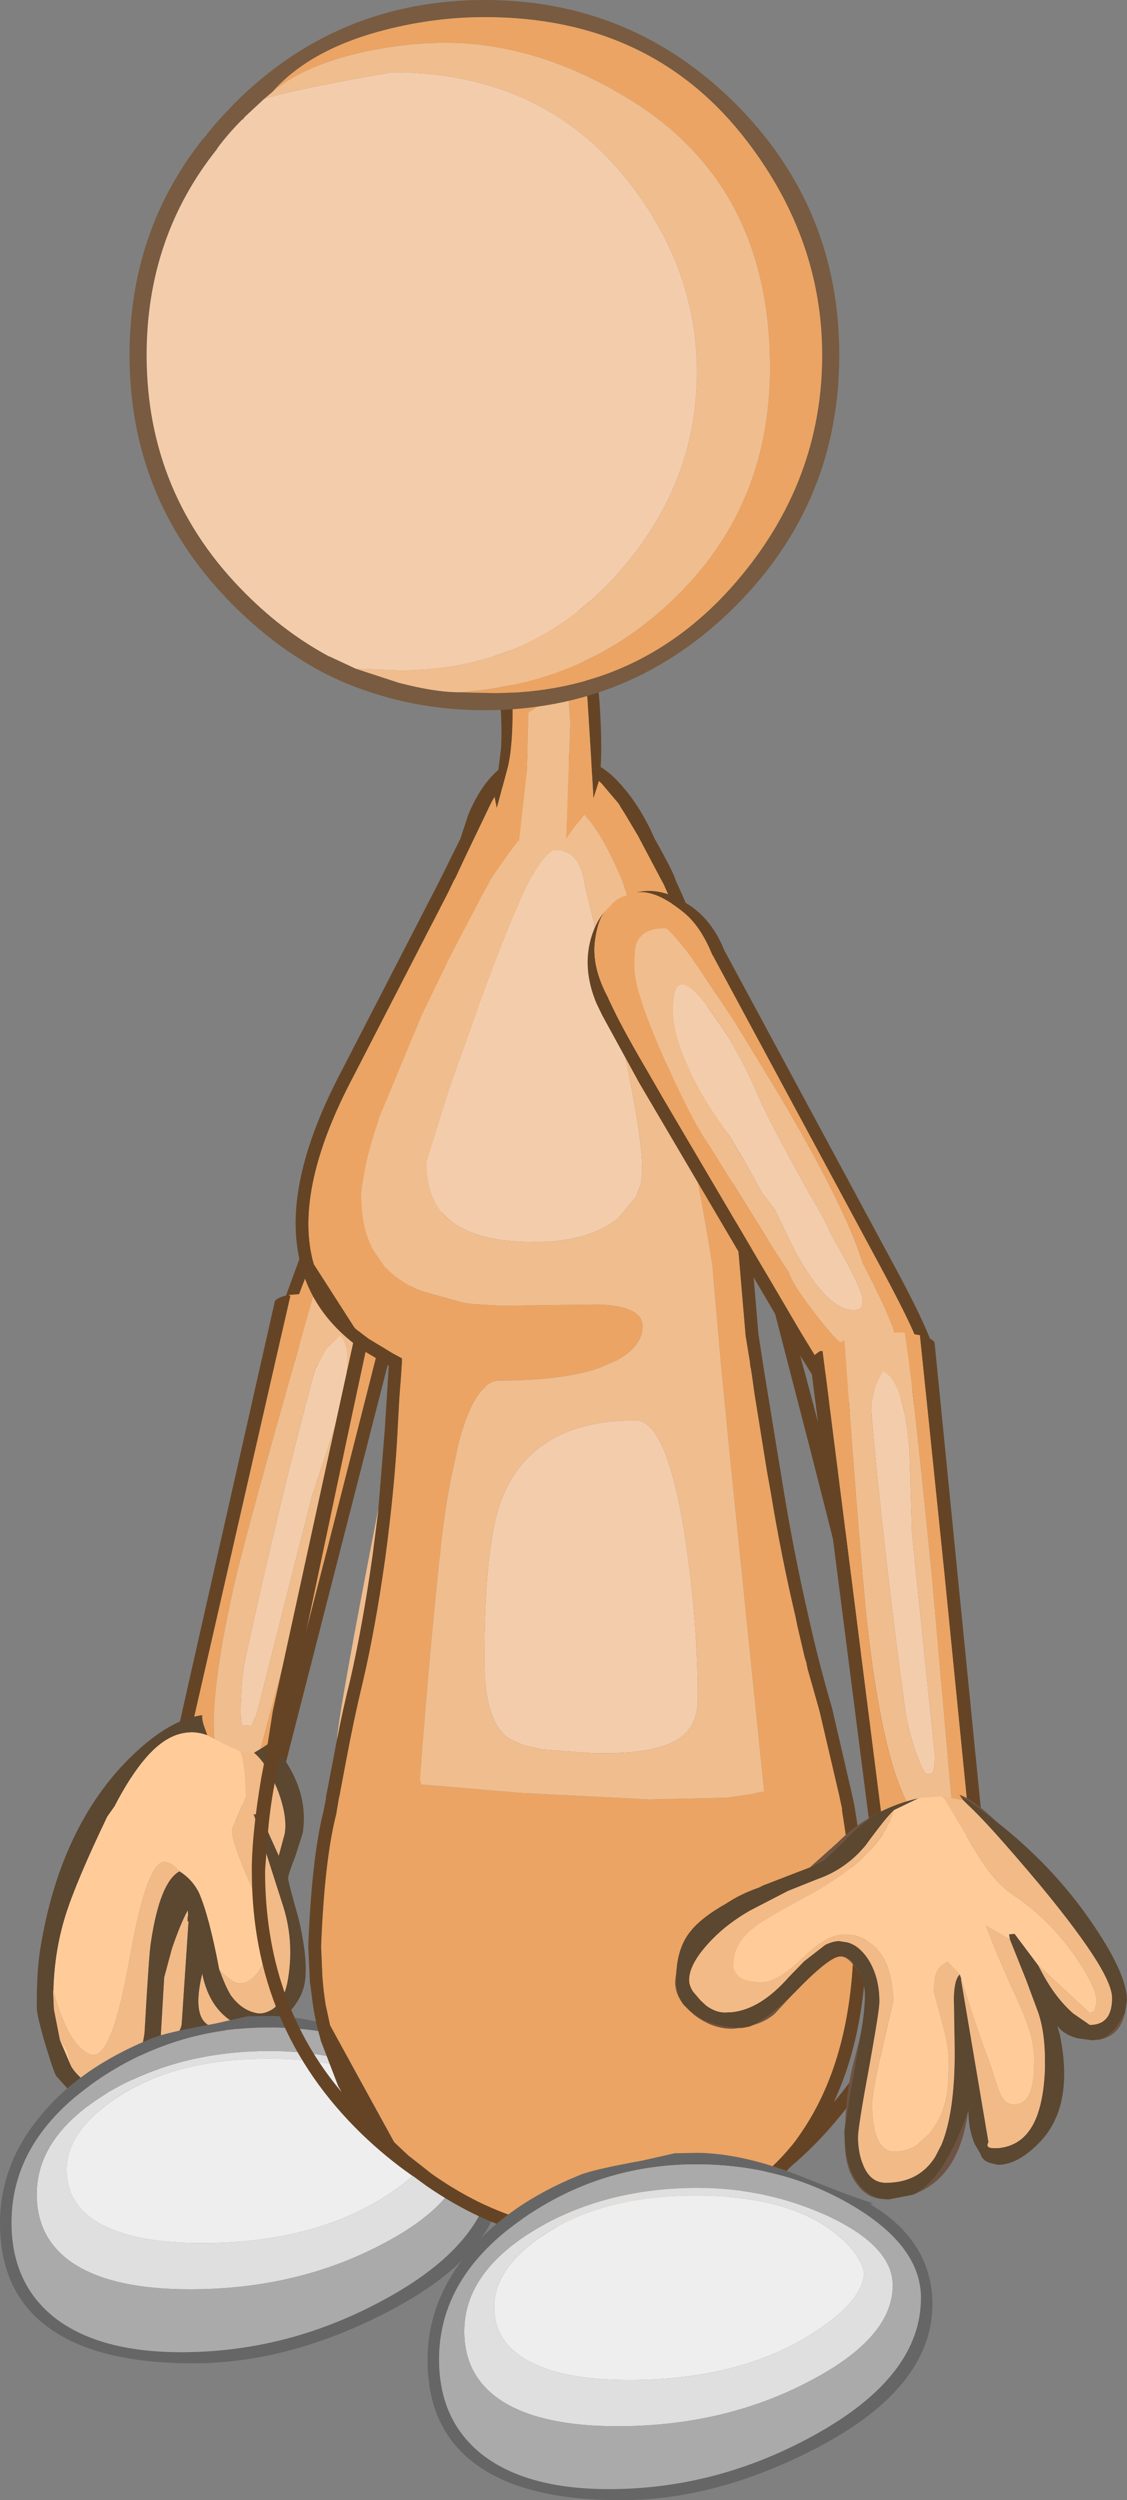 <?xml version="1.0" encoding="UTF-8" standalone="no"?>
<svg xmlns:ffdec="https://www.free-decompiler.com/flash" xmlns:xlink="http://www.w3.org/1999/xlink" ffdec:objectType="shape" height="292.2px" width="131.8px" xmlns="http://www.w3.org/2000/svg">
  <rect width="100%" height="100%" fill="#808080" stroke="none"/>
  <g transform="matrix(1.0, 0.0, 0.0, 1.0, -17.75, -21.7)">
    <path d="M72.5 116.95 Q75.5 109.65 81.6 109.65 86.9 109.65 90.0 113.0 93.1 116.3 95.05 121.5 97.0 126.65 99.9 137.65 102.75 148.6 104.1 155.15 113.3 185.25 119.55 213.15 L122.25 225.85 Q123.9 234.25 124.6 239.6 L125.05 245.5 Q125.05 258.45 115.25 269.9 104.2 282.8 88.15 282.8 72.15 282.8 60.05 271.1 47.2 258.65 47.2 240.4 L47.2 239.6 Q47.3 235.45 48.3 229.5 L49.0 225.85 49.65 221.7 61.1 169.35 Q67.5 139.9 68.9 132.2 71.0 120.65 72.5 116.95" fill="#ff0000" fill-opacity="0.0" fill-rule="evenodd" stroke="none"/>
    <path d="M115.9 63.2 Q115.9 80.35 103.8 92.5 91.6 104.7 74.45 104.7 67.7 104.7 61.7 102.8 58.4 101.8 55.35 100.2 49.85 97.25 45.1 92.5 32.9 80.35 32.9 63.2 32.9 48.7 41.55 37.85 L41.6 37.85 Q42.95 36.05 44.6 34.4 L45.15 33.8 Q57.25 21.7 74.45 21.7 91.6 21.7 103.8 33.85 115.9 46.0 115.9 63.2" fill="#ff0000" fill-opacity="0.0" fill-rule="evenodd" stroke="none"/>
    <path d="M79.3 119.3 L80.4 119.4 Q81.55 119.45 82.4 120.15 82.85 120.35 83.2 120.7 85.0 122.2 84.95 126.45 84.95 129.05 83.1 132.25 L83.1 132.35 66.55 170.2 Q62.55 179.45 61.2 180.5 59.3 182.0 57.0 181.7 54.65 181.4 53.2 179.55 51.7 177.6 51.95 175.3 52.0 174.6 54.75 167.8 L66.45 138.05 67.5 135.3 Q69.75 129.7 70.95 127.2 L71.65 125.9 71.65 125.85 Q73.3 122.0 76.05 120.4 78.0 119.3 79.3 119.3 M76.4 125.95 Q75.4 126.75 74.05 128.65 72.35 131.15 70.0 135.6 L69.75 136.1 Q66.35 142.55 65.4 145.7 L60.45 159.35 59.5 162.1 Q58.55 163.3 57.4 168.3 55.8 174.5 57.35 176.5 58.2 177.6 59.5 177.35 L61.1 176.6 Q62.15 175.8 65.2 169.25 L65.65 168.3 Q69.6 162.5 75.05 148.6 L78.55 139.3 81.0 131.8 82.25 126.15 Q80.6 123.9 78.75 124.45 L76.4 125.95" fill="#eba463" fill-rule="evenodd" stroke="none"/>
    <path d="M79.3 119.3 Q78.0 119.3 76.05 120.4 73.3 122.0 71.65 125.85 L71.65 125.9 70.95 127.2 Q69.75 129.7 67.5 135.3 L66.45 138.05 54.75 167.8 Q52.0 174.6 51.95 175.3 51.7 177.6 53.2 179.55 54.65 181.4 57.0 181.7 59.3 182.0 61.2 180.5 62.55 179.45 66.55 170.2 L83.1 132.35 83.1 132.25 Q84.95 129.05 84.95 126.45 85.0 122.2 83.2 120.7 85.45 122.35 85.95 125.7 L85.9 125.65 Q86.55 129.3 84.4 133.0 L67.9 170.75 Q63.7 180.55 62.15 181.65 59.8 183.5 56.75 183.2 53.85 182.85 52.0 180.5 50.1 178.1 50.45 175.15 L53.35 167.25 65.05 137.5 66.1 134.75 69.6 126.55 70.35 125.15 Q72.4 121.4 75.85 119.95 77.7 119.2 79.3 119.3" fill="#654425" fill-rule="evenodd" stroke="none"/>
    <path d="M76.4 125.95 L78.75 124.45 Q80.6 123.9 82.25 126.15 L81.0 131.8 78.55 139.3 75.05 148.6 Q69.6 162.5 65.65 168.3 L65.2 169.25 Q62.15 175.8 61.1 176.6 L59.5 177.35 Q58.2 177.6 57.35 176.5 55.8 174.5 57.4 168.3 58.55 163.3 59.5 162.1 L60.45 159.35 65.4 145.7 Q66.35 142.55 69.75 136.1 L70.0 135.6 Q72.35 131.15 74.05 128.65 75.4 126.75 76.4 125.95 M77.95 135.7 Q79.8 129.0 75.2 132.6 73.45 134.0 71.8 136.85 L70.65 138.95 Q68.95 142.4 67.9 146.5 L66.35 150.35 64.85 154.05 64.2 156.45 64.15 156.5 61.8 161.3 Q58.85 168.4 60.65 170.75 61.2 171.45 61.7 171.2 L62.45 170.65 Q63.0 170.2 64.6 166.7 L66.15 163.0 68.15 158.3 68.25 158.15 68.7 157.1 Q72.0 149.35 73.3 146.95 75.6 142.8 77.0 138.75 L77.95 135.7" fill="#f0bd8e" fill-rule="evenodd" stroke="none"/>
    <path d="M77.95 135.7 L77.0 138.75 Q75.6 142.8 73.3 146.95 72.0 149.35 68.7 157.1 L68.25 158.15 68.15 158.3 66.15 163.0 64.6 166.7 Q63.0 170.2 62.45 170.65 L61.7 171.2 Q61.2 171.45 60.65 170.75 58.85 168.4 61.8 161.3 L64.15 156.5 64.2 156.45 64.85 154.05 66.35 150.35 67.9 146.5 Q68.95 142.4 70.65 138.95 L71.8 136.85 Q73.45 134.0 75.2 132.6 79.8 129.0 77.95 135.7" fill="#f3cdab" fill-rule="evenodd" stroke="none"/>
    <path d="M51.45 173.05 L54.5 172.8 Q46.5 200.8 45.1 207.1 40.45 227.75 45.0 229.4 46.85 230.05 48.0 226.9 L54.65 202.2 Q60.7 178.75 61.4 174.4 L63.0 175.25 63.0 175.35 56.15 202.25 49.25 229.05 49.15 229.65 Q49.0 231.6 46.8 232.65 L42.6 232.9 Q40.5 232.1 39.6 230.15 38.75 228.25 39.45 226.75 L51.7 173.15 51.45 173.05" fill="#eba463" fill-rule="evenodd" stroke="none"/>
    <path d="M51.45 173.05 L51.7 173.15 39.45 226.75 Q38.75 228.25 39.6 230.15 40.5 232.1 42.6 232.9 L46.8 232.65 Q49.0 231.6 49.15 229.65 L49.25 229.05 56.15 202.25 63.0 175.35 63.0 175.25 Q64.3 176.15 64.25 176.7 L50.5 230.35 Q49.55 232.9 47.1 234.0 44.65 235.2 42.1 234.3 39.45 233.3 38.2 230.6 37.15 228.1 38.0 226.4 L49.9 173.75 Q50.25 173.3 51.45 173.05" fill="#654425" fill-rule="evenodd" stroke="none"/>
    <path d="M55.9 179.35 L57.55 177.75 Q59.35 179.7 57.25 187.4 L54.2 196.65 47.75 222.05 47.15 223.35 46.1 223.4 Q45.8 222.75 45.95 220.05 46.05 217.35 46.45 215.55 50.35 197.5 54.6 181.75 L55.9 179.35" fill="#f3cdab" fill-rule="evenodd" stroke="none"/>
    <path d="M61.4 174.4 Q60.7 178.75 54.65 202.2 L48.0 226.9 Q46.85 230.05 45.0 229.4 40.45 227.75 45.1 207.1 46.5 200.8 54.5 172.8 59.25 173.45 61.4 174.4 M55.9 179.35 L54.6 181.75 Q50.35 197.5 46.45 215.55 46.05 217.35 45.95 220.05 45.8 222.75 46.1 223.4 L47.15 223.35 47.75 222.05 54.2 196.65 57.25 187.4 Q59.35 179.7 57.55 177.75 L55.9 179.35" fill="#f0bd8e" fill-rule="evenodd" stroke="none"/>
    <path d="M47.45 226.55 Q48.85 227.65 50.15 230.7 51.4 233.9 51.05 236.0 L50.35 238.6 48.35 234.15 48.0 233.75 47.35 233.75 47.45 233.8 50.7 243.95 Q52.2 248.3 51.45 252.9 51.05 255.5 49.65 256.5 48.7 257.1 47.9 257.0 46.05 256.7 44.75 254.9 44.15 253.95 43.4 251.9 44.85 253.35 45.5 253.45 46.9 253.65 48.0 252.05 48.8 250.9 48.95 249.95 49.4 247.2 47.05 241.95 44.7 236.7 44.9 235.45 L45.7 233.55 46.5 231.65 Q46.4 227.8 45.85 226.4 L47.45 226.55 M38.75 240.4 Q36.45 241.65 35.4 248.7 35.2 249.65 34.65 259.35 33.9 264.05 32.7 265.55 31.8 266.65 30.0 266.35 29.05 266.2 27.65 264.95 26.55 264.0 26.1 263.25 L25.6 261.3 24.75 260.1 24.05 256.55 23.95 254.35 24.0 254.4 Q25.15 258.55 26.65 260.5 27.7 261.7 28.55 261.85 30.85 262.2 32.9 250.6 34.95 238.95 37.1 239.3 37.85 239.4 38.75 240.4 M39.7 244.95 L39.75 245.45 Q39.6 246.4 39.8 246.25 L39.0 258.25 Q38.9 259.15 37.95 259.8 L36.5 260.5 36.95 252.8 37.85 249.45 Q38.8 246.65 39.7 244.95 M45.3 259.15 Q42.9 259.0 42.0 258.3 40.25 257.1 41.4 252.35 42.3 256.85 45.8 258.45 L45.3 259.15" fill="#f1ba87" fill-rule="evenodd" stroke="none"/>
    <path d="M47.45 226.55 L48.45 225.95 49.35 225.35 Q50.65 226.55 51.7 228.45 53.75 232.1 53.15 235.95 L52.3 238.6 Q51.5 240.65 51.45 241.15 51.4 241.5 52.65 245.85 53.8 250.7 53.4 253.35 52.9 256.55 48.6 259.25 46.45 260.55 44.25 261.25 42.35 260.95 40.65 259.65 40.2 261.05 38.45 261.85 36.55 262.65 35.4 264.75 L33.65 267.4 Q32.15 268.9 29.7 268.5 28.2 268.3 26.15 266.35 L24.4 264.4 Q24.2 264.4 23.1 260.8 22.05 257.25 22.05 256.3 22.05 252.2 22.4 249.85 24.45 236.65 31.55 228.6 36.85 222.75 41.4 222.15 41.35 222.65 41.6 223.4 L42.0 224.5 Q38.25 223.15 34.8 227.15 32.95 229.3 31.15 232.8 L30.3 234.0 Q26.65 241.6 25.4 245.6 24.1 249.8 24.0 254.4 L23.95 254.35 24.05 256.55 24.75 260.1 26.1 263.25 Q26.55 264.0 27.65 264.95 29.05 266.2 30.0 266.35 31.8 266.65 32.7 265.55 33.9 264.05 34.65 259.35 35.2 249.65 35.4 248.7 36.45 241.65 38.75 240.4 40.2 241.3 41.0 242.85 42.2 245.55 43.4 251.9 44.15 253.95 44.75 254.9 46.05 256.7 47.9 257.0 48.7 257.1 49.65 256.5 51.05 255.5 51.45 252.9 52.2 248.3 50.7 243.95 L47.45 233.8 47.35 233.75 48.0 233.75 48.35 234.15 50.35 238.6 51.05 236.0 Q51.4 233.9 50.15 230.7 48.85 227.65 47.45 226.55 M39.7 244.95 Q38.8 246.65 37.85 249.45 L36.95 252.8 36.5 260.5 37.95 259.8 Q38.9 259.15 39.0 258.25 L39.8 246.25 Q39.6 246.4 39.75 245.45 L39.7 244.95 M45.3 259.15 L45.8 258.45 Q42.3 256.85 41.4 252.35 40.25 257.1 42.0 258.3 42.9 259.0 45.3 259.15" fill="#5c4730" fill-rule="evenodd" stroke="none"/>
    <path d="M43.4 251.9 Q42.2 245.55 41.0 242.85 40.2 241.3 38.75 240.4 37.85 239.4 37.1 239.3 34.95 238.95 32.9 250.6 30.85 262.2 28.55 261.85 27.7 261.7 26.65 260.5 25.15 258.55 24.0 254.4 24.1 249.8 25.4 245.6 26.65 241.6 30.3 234.0 L31.15 232.8 Q32.95 229.3 34.8 227.15 38.25 223.15 42.0 224.5 L44.0 225.55 45.85 226.4 Q46.4 227.8 46.5 231.65 L45.7 233.55 44.9 235.45 Q44.7 236.7 47.05 241.95 49.4 247.2 48.95 249.95 48.8 250.9 48.0 252.05 46.9 253.65 45.5 253.45 44.85 253.35 43.4 251.9 M26.1 263.25 L24.75 260.1 25.6 261.3 26.1 263.25" fill="#ffcc99" fill-rule="evenodd" stroke="none"/>
    <path d="M35.55 259.9 Q37.1 259.25 42.9 258.2 L46.65 257.35 49.45 257.3 Q54.85 257.4 61.7 260.15 67.4 262.45 69.85 263.2 L69.5 263.3 Q73.6 265.7 75.45 269.25 76.8 271.95 76.8 274.95 76.8 284.75 63.25 291.8 51.55 297.9 40.35 297.9 29.1 297.9 23.4 293.7 17.75 289.6 17.75 281.5 17.75 274.8 22.3 269.2 27.0 263.35 35.55 259.9 M38.95 296.6 Q51.6 296.6 63.05 290.25 75.45 283.4 75.45 274.25 75.45 268.1 67.15 263.3 59.1 258.65 49.15 258.65 38.05 258.65 28.95 264.95 19.1 271.75 19.1 281.45 19.1 288.65 24.25 292.65 29.45 296.6 38.95 296.6" fill="#666666" fill-rule="evenodd" stroke="none"/>
    <path d="M30.65 282.15 Q34.55 283.85 41.35 283.85 53.65 283.85 62.05 278.85 68.8 274.75 68.8 271.2 68.15 268.8 65.35 266.65 59.85 262.3 49.15 262.3 38.4 262.3 31.55 266.75 25.55 270.7 25.55 275.3 25.55 280.0 30.65 282.15 M39.95 289.25 Q31.2 289.25 26.6 286.4 22.05 283.55 22.05 278.15 22.05 271.2 30.55 266.15 38.75 261.4 49.35 261.4 57.35 261.4 64.5 264.65 72.15 268.2 72.15 272.8 72.15 278.95 62.3 284.05 52.35 289.25 39.95 289.25" fill="#dfdfdf" fill-rule="evenodd" stroke="none"/>
    <path d="M39.95 289.25 Q52.35 289.25 62.3 284.05 72.15 278.95 72.15 272.8 72.15 268.2 64.5 264.65 57.35 261.4 49.35 261.4 38.75 261.4 30.55 266.15 22.05 271.2 22.05 278.15 22.05 283.55 26.6 286.4 31.2 289.25 39.95 289.25 M38.95 296.6 Q29.45 296.6 24.25 292.65 19.1 288.65 19.1 281.45 19.1 271.75 28.95 264.95 38.05 258.65 49.15 258.65 59.1 258.65 67.15 263.3 75.45 268.1 75.45 274.25 75.45 283.4 63.05 290.25 51.6 296.6 38.95 296.6" fill="#aaaaaa" fill-rule="evenodd" stroke="none"/>
    <path d="M30.65 282.15 Q25.55 280.0 25.55 275.3 25.55 270.7 31.55 266.75 38.4 262.3 49.15 262.3 59.85 262.3 65.35 266.65 68.15 268.8 68.8 271.2 68.8 274.75 62.05 278.85 53.65 283.85 41.35 283.85 34.55 283.85 30.65 282.15" fill="#eeeeee" fill-rule="evenodd" stroke="none"/>
    <path d="M104.7 157.1 L104.75 157.85 104.7 156.85 104.7 157.1 M62.0 198.05 L62.05 197.45 61.95 198.55 62.0 198.05" fill="#6f5342" fill-rule="evenodd" stroke="none"/>
    <path d="M95.0 281.5 L86.9 282.25 Q77.55 282.25 68.45 275.9 L68.3 275.8 65.5 273.6 63.85 272.05 56.35 258.4 55.9 256.3 55.85 256.1 55.75 255.45 55.6 254.35 55.45 252.7 55.3 249.2 Q55.7 238.95 57.1 233.6 L57.1 233.5 57.35 232.05 57.35 232.0 57.5 231.35 57.5 231.3 58.2 227.6 Q59.1 222.75 60.15 218.4 61.65 212.0 62.8 203.8 63.9 195.6 64.25 188.85 L64.25 188.7 64.45 185.1 64.6 183.15 64.7 181.75 64.7 181.55 64.75 181.05 64.75 180.95 64.75 180.85 64.75 180.45 63.55 179.8 60.85 178.15 59.4 177.05 59.2 176.85 54.45 169.45 54.4 169.25 54.25 168.75 54.05 167.75 Q52.7 159.55 59.05 147.55 L70.1 126.1 70.85 124.55 71.0 124.3 72.2 121.75 72.75 120.6 75.05 115.8 Q76.75 112.2 81.05 111.2 L81.85 111.0 82.2 110.95 82.35 110.95 82.45 110.95 Q84.15 110.75 85.7 111.55 86.9 112.1 88.1 113.25 L89.75 115.2 90.05 115.55 90.1 115.65 90.2 115.75 90.35 116.05 90.8 116.75 92.35 119.35 95.1 124.55 95.35 125.0 Q97.55 129.85 99.2 135.0 100.5 139.1 101.4 143.4 102.5 148.8 103.0 154.6 L103.0 154.9 104.95 177.8 105.45 180.85 105.5 181.4 105.55 181.55 105.7 182.5 106.0 184.65 107.45 193.65 107.9 196.15 Q109.1 203.5 110.8 210.7 L111.0 211.7 111.85 215.35 112.05 216.0 112.2 216.75 113.45 221.15 113.6 221.7 115.95 231.75 115.95 231.8 116.25 233.15 116.2 233.15 116.4 234.4 117.4 241.1 117.6 247.5 Q117.6 262.0 111.45 270.95 L111.35 271.1 110.75 271.95 Q108.0 275.45 104.4 277.8 L95.0 281.5 M74.9 124.95 L74.4 125.85 74.0 126.6 71.25 131.85 70.3 133.7 70.15 133.95 69.9 134.5 67.05 140.4 62.1 152.3 62.05 152.5 62.0 152.7 Q60.55 156.9 60.2 159.8 L60.15 159.9 60.15 160.0 60.1 160.15 60.1 160.25 60.1 160.35 60.05 160.55 60.05 160.7 60.05 160.9 60.0 161.2 60.0 161.45 60.0 161.55 60.0 161.65 60.05 162.55 Q60.2 165.6 61.45 167.85 L62.6 169.5 62.65 169.6 Q64.2 171.35 66.75 172.5 L71.95 173.95 73.05 174.1 76.45 174.3 87.75 174.15 Q92.9 174.35 92.9 176.7 92.9 179.0 89.95 180.65 L87.9 181.55 Q83.6 183.05 76.15 183.05 75.3 183.05 74.55 183.7 L74.45 183.85 Q72.7 185.4 71.4 190.3 L70.45 194.7 Q69.8 198.05 69.3 202.4 L69.25 203.15 69.2 203.35 69.2 203.6 69.15 203.8 Q68.0 214.6 66.85 229.65 L67.0 230.25 78.85 231.25 93.7 232.0 102.75 231.8 105.8 231.35 106.75 231.1 107.1 231.15 107.1 230.95 103.25 193.25 102.1 181.55 101.05 169.5 Q99.65 160.6 97.5 150.85 L94.7 139.0 94.65 138.7 94.55 138.4 92.45 130.6 92.15 129.6 90.5 124.55 Q86.65 115.5 83.5 115.5 81.1 115.5 75.1 124.55 L75.0 124.8 74.9 124.95" fill="#eba463" fill-rule="evenodd" stroke="none"/>
    <path d="M104.4 277.8 Q108.0 275.45 110.75 271.95 L111.35 271.1 111.45 270.95 Q117.6 262.0 117.6 247.5 L117.4 241.1 116.4 234.4 116.2 233.15 116.25 233.15 115.95 231.8 115.95 231.75 113.6 221.7 113.45 221.15 112.2 216.75 112.05 216.0 111.85 215.35 111.0 211.7 110.8 210.7 Q109.1 203.5 107.9 196.15 L107.45 193.65 106.0 184.65 105.7 182.5 105.55 181.55 105.5 181.4 105.45 180.85 104.95 177.8 103.0 154.9 103.0 154.6 Q102.5 148.8 101.4 143.4 100.5 139.1 99.2 135.0 97.55 129.85 95.35 125.0 L95.1 124.55 92.35 119.35 90.8 116.75 90.35 116.05 90.2 115.75 90.1 115.65 90.05 115.55 89.75 115.2 88.1 113.25 Q86.9 112.1 85.7 111.55 84.15 110.75 82.45 110.95 L82.35 110.95 82.2 110.95 81.85 111.0 81.05 111.2 Q76.75 112.2 75.05 115.8 L72.75 120.6 72.2 121.75 71.0 124.3 70.85 124.55 70.1 126.1 59.05 147.55 Q52.7 159.55 54.05 167.75 L54.25 168.75 54.4 169.25 54.45 169.45 59.2 176.85 59.4 177.05 60.85 178.15 63.55 179.8 64.75 180.45 64.75 180.85 64.75 180.95 64.75 181.05 64.7 181.55 64.7 181.75 64.6 183.15 64.45 185.1 64.25 188.7 64.25 188.85 Q63.9 195.6 62.8 203.8 61.65 212.0 60.15 218.4 59.1 222.75 58.2 227.6 L57.5 231.3 57.5 231.35 57.35 232.0 57.35 232.05 57.1 233.5 57.1 233.6 Q55.7 238.95 55.3 249.2 L55.45 252.7 55.6 254.35 55.75 255.45 55.85 256.1 55.9 256.3 56.35 258.4 63.85 272.05 65.5 273.6 68.3 275.8 68.45 275.9 Q77.55 282.25 86.9 282.25 L95.0 281.5 89.45 283.7 88.55 283.75 86.9 283.75 Q77.15 283.75 67.6 277.15 L66.1 276.05 66.0 276.0 Q62.9 273.85 60.05 271.1 47.2 258.65 47.2 240.4 L47.2 239.6 Q47.3 235.45 48.3 229.5 L49.0 225.85 49.65 221.7 59.05 178.65 Q53.65 174.4 52.6 168.0 51.1 159.35 57.7 146.85 L69.2 124.55 71.6 119.7 72.5 116.95 Q75.5 109.65 81.6 109.65 L83.1 109.75 Q86.9 110.1 89.45 112.45 L90.0 113.0 Q92.55 115.7 94.3 119.7 96.6 123.8 96.75 124.55 103.2 138.35 104.5 154.8 L104.7 156.85 104.75 157.85 104.7 157.1 Q113.5 186.15 119.55 213.15 L122.25 225.85 Q123.9 234.25 124.6 239.6 L125.05 245.5 Q125.05 258.45 115.25 269.9 112.9 272.65 110.35 274.8 L109.3 275.85 104.4 277.8 M62.05 197.45 L62.75 188.75 63.2 181.55 63.2 181.3 60.5 179.7 58.4 189.5 50.7 225.85 50.35 227.6 50.35 227.75 Q49.4 232.05 49.1 235.7 L48.8 239.6 48.75 240.35 Q48.75 255.6 57.7 266.2 L57.3 265.5 55.25 260.15 55.2 259.9 Q54.55 257.7 54.25 255.3 L54.05 253.7 54.0 253.5 53.8 249.15 Q54.2 238.8 55.6 233.3 L55.9 231.75 55.85 231.8 56.0 231.05 57.15 225.05 Q57.85 221.4 58.7 218.05 60.15 211.7 61.3 203.6 L61.95 198.55 62.05 197.45 M107.0 181.2 L107.05 181.55 109.4 195.9 Q110.6 203.2 112.25 210.4 113.45 215.85 115.05 221.3 L117.4 231.45 117.7 232.85 117.7 232.9 117.9 234.15 118.9 241.0 119.1 247.5 Q119.1 259.2 115.25 267.4 123.6 257.65 123.6 245.4 L123.25 239.6 123.2 239.4 122.6 234.25 Q122.2 231.05 121.1 226.65 L121.1 226.6 120.95 225.85 Q119.7 219.2 112.5 191.1 L105.2 162.9 106.45 177.65 106.9 180.55 107.0 181.2" fill="#654425" fill-rule="evenodd" stroke="none"/>
    <path d="M78.8 126.45 L79.7 124.55 Q81.7 121.05 82.7 121.05 85.35 120.95 86.05 124.55 L86.1 124.95 90.2 142.1 Q92.85 154.15 92.85 158.3 L92.85 158.7 92.7 160.0 92.1 161.6 90.0 164.1 89.8 164.25 89.75 164.3 89.7 164.35 89.6 164.4 Q86.2 166.85 80.25 166.85 76.2 166.85 73.5 165.95 71.1 165.15 69.7 163.7 L69.6 163.6 Q68.9 162.85 68.5 161.9 67.65 160.15 67.65 157.7 L67.7 157.3 70.35 148.85 70.7 147.85 73.8 139.15 73.85 138.95 73.95 138.7 Q76.8 130.9 78.8 126.45 M92.05 187.7 Q94.3 187.7 95.95 192.7 97.05 196.0 97.9 201.6 99.35 211.45 99.35 220.15 99.35 223.4 97.2 224.85 94.65 226.6 88.35 226.6 L87.95 226.6 87.55 226.6 87.2 226.6 81.15 226.15 79.0 225.65 77.5 225.0 77.4 224.95 77.35 224.9 77.25 224.85 Q74.4 222.85 74.4 215.8 74.4 201.9 76.5 196.7 80.2 187.7 92.05 187.7" fill="#f3cdab" fill-rule="evenodd" stroke="none"/>
    <path d="M74.9 124.95 L75.0 124.8 75.1 124.55 Q81.1 115.5 83.5 115.5 86.65 115.5 90.5 124.55 L92.15 129.6 92.45 130.6 94.55 138.4 94.65 138.7 94.7 139.0 97.5 150.85 Q99.65 160.6 101.05 169.5 L102.1 181.55 103.25 193.25 107.1 230.95 107.1 231.15 106.75 231.1 105.8 231.35 102.75 231.8 93.7 232.0 78.85 231.25 67.0 230.25 66.85 229.65 Q68.0 214.6 69.15 203.8 L69.2 203.6 69.2 203.35 69.25 203.15 69.3 202.4 Q69.8 198.05 70.45 194.7 L71.4 190.3 Q72.7 185.4 74.45 183.85 L74.55 183.7 Q75.3 183.05 76.15 183.05 83.6 183.05 87.9 181.55 L89.95 180.65 Q92.9 179.0 92.9 176.7 92.9 174.35 87.75 174.15 L76.45 174.3 73.05 174.1 71.95 173.95 66.75 172.5 Q64.2 171.35 62.65 169.6 L62.6 169.5 61.45 167.85 Q60.2 165.6 60.05 162.55 L60.0 161.65 60.0 161.55 60.0 161.45 60.0 161.2 60.05 160.9 60.05 160.7 60.05 160.55 60.1 160.35 60.1 160.25 60.1 160.15 60.15 160.0 60.15 159.9 60.2 159.8 Q60.55 156.9 62.0 152.7 L62.05 152.5 62.1 152.3 67.05 140.4 69.9 134.5 70.15 133.95 70.3 133.7 71.25 131.85 74.0 126.6 74.4 125.85 74.9 124.95 M78.8 126.45 Q76.8 130.9 73.95 138.7 L73.85 138.95 73.8 139.15 70.7 147.85 70.35 148.85 67.7 157.3 67.65 157.7 Q67.65 160.15 68.5 161.9 68.9 162.85 69.6 163.6 L69.7 163.7 Q71.1 165.15 73.5 165.95 76.2 166.85 80.25 166.85 86.2 166.85 89.6 164.4 L89.7 164.35 89.75 164.3 89.8 164.25 90.0 164.1 92.1 161.6 92.7 160.0 92.85 158.7 92.85 158.3 Q92.85 154.15 90.2 142.1 L86.1 124.95 86.05 124.55 Q85.35 120.95 82.7 121.05 81.7 121.05 79.7 124.55 L78.8 126.45 M57.15 225.05 Q57.45 221.25 62.0 198.05 L61.95 198.55 61.3 203.6 Q60.15 211.7 58.7 218.05 57.85 221.4 57.15 225.05 M92.05 187.7 Q80.2 187.7 76.5 196.7 74.4 201.9 74.4 215.8 74.4 222.85 77.25 224.85 L77.35 224.9 77.4 224.95 77.5 225.0 79.0 225.65 81.15 226.15 87.2 226.6 87.55 226.6 87.95 226.6 88.35 226.6 Q94.65 226.6 97.2 224.85 99.35 223.4 99.35 220.15 99.35 211.45 97.9 201.6 97.05 196.0 95.95 192.7 94.3 187.7 92.05 187.7" fill="#f0bd8e" fill-rule="evenodd" stroke="none"/>
    <path d="M81.55 282.75 Q88.4 278.3 99.15 278.3 109.85 278.3 115.35 282.65 118.15 284.8 118.8 287.2 118.8 290.75 112.05 294.85 103.65 299.85 91.35 299.85 84.55 299.85 80.65 298.15 75.55 296.0 75.55 291.3 75.55 286.7 81.55 282.75" fill="#eeeeee" fill-rule="evenodd" stroke="none"/>
    <path d="M81.55 282.75 Q75.55 286.7 75.55 291.3 75.55 296.0 80.65 298.15 84.55 299.85 91.35 299.85 103.65 299.85 112.05 294.85 118.8 290.75 118.8 287.2 118.15 284.8 115.35 282.65 109.85 278.3 99.15 278.3 88.4 278.3 81.55 282.75 M99.35 277.4 Q107.35 277.4 114.5 280.65 122.15 284.2 122.15 288.8 122.15 294.95 112.3 300.05 102.35 305.25 89.95 305.25 81.2 305.25 76.6 302.4 72.05 299.55 72.05 294.15 72.05 287.2 80.55 282.15 88.75 277.4 99.35 277.4" fill="#dfdfdf" fill-rule="evenodd" stroke="none"/>
    <path d="M96.65 273.35 L99.45 273.3 Q104.85 273.4 111.7 276.15 117.4 278.45 119.85 279.2 L119.5 279.3 Q123.6 281.7 125.45 285.25 126.8 287.95 126.8 290.95 126.8 300.75 113.25 307.8 101.55 313.9 90.35 313.9 79.1 313.9 73.4 309.7 67.75 305.6 67.75 297.5 67.75 290.8 72.3 285.2 77.0 279.35 85.55 275.9 87.1 275.25 92.9 274.2 L96.65 273.35 M99.15 274.65 Q88.05 274.65 78.95 280.95 69.1 287.75 69.1 297.45 69.1 304.65 74.25 308.65 79.45 312.6 88.95 312.6 101.6 312.6 113.05 306.25 125.45 299.4 125.45 290.25 125.45 284.1 117.15 279.3 109.1 274.65 99.15 274.65" fill="#666666" fill-rule="evenodd" stroke="none"/>
    <path d="M99.15 274.65 Q109.1 274.65 117.15 279.3 125.45 284.1 125.45 290.25 125.45 299.4 113.05 306.25 101.6 312.6 88.95 312.6 79.45 312.6 74.25 308.65 69.1 304.65 69.1 297.45 69.1 287.75 78.95 280.95 88.05 274.65 99.15 274.65 M99.35 277.4 Q88.75 277.4 80.55 282.15 72.05 287.2 72.05 294.15 72.05 299.55 76.6 302.4 81.2 305.25 89.95 305.25 102.35 305.25 112.3 300.05 122.15 294.95 122.15 288.8 122.15 284.2 114.5 280.65 107.35 277.4 99.35 277.4" fill="#aaaaaa" fill-rule="evenodd" stroke="none"/>
    <path d="M87.15 115.0 L86.85 109.85 86.45 103.4 86.0 98.75 85.45 94.05 85.15 90.85 85.0 90.05 83.0 80.6 Q82.15 77.35 80.5 74.55 78.95 71.9 76.2 71.9 73.4 71.9 71.6 74.15 69.75 76.4 70.45 79.3 71.2 82.45 74.4 89.05 L75.45 91.05 Q76.0 91.95 76.55 94.05 77.6 98.0 77.7 104.0 77.75 109.05 77.1 111.5 L75.85 116.15 75.5 114.35 76.0 111.95 76.35 109.1 Q76.55 105.75 75.9 99.7 L74.85 93.7 Q74.15 91.15 73.65 90.35 L71.6 86.2 Q70.0 82.85 69.25 79.6 68.35 76.1 70.65 73.35 L70.6 73.35 Q72.8 70.6 76.2 70.65 79.65 70.6 81.6 73.9 83.35 76.85 84.2 80.3 L86.25 89.8 86.4 90.85 87.0 94.65 87.85 103.55 Q88.3 110.2 87.8 112.95 L87.15 115.0" fill="#654425" fill-rule="evenodd" stroke="none"/>
    <path d="M75.85 116.15 L77.1 111.5 Q77.75 109.05 77.7 104.0 77.6 98.0 76.55 94.05 76.0 91.95 75.45 91.05 L74.4 89.05 Q71.2 82.45 70.45 79.3 69.75 76.4 71.6 74.15 73.4 71.9 76.2 71.9 78.95 71.9 80.5 74.55 82.15 77.35 83.0 80.6 L85.0 90.05 85.15 90.85 85.45 94.05 86.0 98.75 86.45 103.4 86.85 109.85 87.15 115.0 Q86.5 116.6 85.05 118.2 L83.95 119.7 84.45 106.3 84.05 100.65 Q82.5 103.15 79.55 104.95 L79.35 111.95 78.45 120.05 Q76.1 117.7 75.85 116.15" fill="#eba463" fill-rule="evenodd" stroke="none"/>
    <path d="M78.45 120.05 L79.35 111.95 79.55 104.95 Q82.5 103.15 84.05 100.65 L84.45 106.3 83.95 119.7 Q81.2 121.1 78.45 120.05" fill="#f0bd8e" fill-rule="evenodd" stroke="none"/>
    <path d="M88.45 128.25 Q87.65 129.35 87.35 131.55 86.9 134.65 88.9 138.35 L88.9 138.4 89.55 139.75 Q90.75 142.25 93.8 147.45 L95.3 150.05 111.55 177.65 115.75 184.5 Q117.4 186.15 119.85 186.15 122.25 186.15 123.9 184.5 125.6 182.8 125.6 180.4 125.55 178.7 120.75 169.8 L101.1 133.35 101.05 133.3 Q99.65 129.85 97.6 128.25 94.25 125.55 92.0 126.05 94.65 125.3 97.6 127.0 L97.55 127.0 Q100.85 128.75 102.45 132.75 L122.05 169.1 Q127.15 178.5 127.1 180.4 127.1 183.4 124.95 185.55 122.85 187.65 119.85 187.65 116.8 187.65 114.7 185.55 L110.25 178.4 94.0 150.8 92.5 148.25 88.2 140.4 87.5 138.95 Q85.85 135.0 86.85 131.4 87.4 129.5 88.45 128.25" fill="#654425" fill-rule="evenodd" stroke="none"/>
    <path d="M92.0 126.05 Q94.25 125.55 97.6 128.25 99.65 129.85 101.05 133.3 L101.1 133.35 120.75 169.8 Q125.55 178.7 125.6 180.4 125.6 182.8 123.9 184.5 122.25 186.15 119.85 186.15 117.4 186.15 115.75 184.5 L111.55 177.65 95.3 150.05 93.8 147.45 Q90.75 142.25 89.55 139.75 L88.9 138.4 88.9 138.35 Q86.9 134.65 87.35 131.55 87.65 129.35 88.45 128.25 L89.25 127.45 Q89.95 126.6 91.05 126.35 L92.0 126.05 M99.4 134.7 Q97.15 131.55 95.7 130.2 92.9 130.1 92.2 131.95 91.95 132.5 91.95 134.7 91.95 135.95 92.6 138.15 93.5 141.1 95.55 145.7 L95.8 146.2 Q98.8 152.9 100.7 155.55 L108.4 167.95 110.0 170.4 Q110.4 171.85 113.6 175.9 117.55 180.95 120.05 180.95 121.45 180.95 122.05 179.8 122.45 179.05 122.45 178.1 122.45 176.8 119.15 170.3 L118.65 169.35 Q116.55 162.65 108.95 149.8 L103.75 141.25 99.4 134.7" fill="#eba463" fill-rule="evenodd" stroke="none"/>
    <path d="M99.4 134.7 L103.75 141.25 108.95 149.8 Q116.55 162.65 118.65 169.35 L119.15 170.3 Q122.45 176.8 122.45 178.1 122.45 179.05 122.05 179.8 121.45 180.95 120.05 180.95 117.55 180.95 113.6 175.9 110.4 171.85 110.0 170.4 L108.4 167.95 100.7 155.55 Q98.8 152.9 95.8 146.2 L95.55 145.7 Q93.5 141.1 92.6 138.15 91.95 135.95 91.95 134.7 91.95 132.5 92.2 131.95 92.9 130.1 95.7 130.2 97.15 131.55 99.4 134.7 M97.65 145.05 L98.6 147.25 Q100.3 150.7 102.85 154.1 L105.0 157.7 106.95 161.2 108.45 163.15 108.45 163.2 110.8 168.05 Q114.55 174.8 117.55 174.8 118.4 174.8 118.55 174.3 L118.55 173.35 Q118.55 172.6 116.75 169.2 L114.8 165.7 Q114.15 164.1 112.35 161.15 L112.3 161.05 111.75 160.05 Q107.65 152.65 106.55 150.1 104.7 145.7 102.4 142.1 L100.6 139.5 Q96.45 133.9 96.45 139.75 96.45 142.0 97.65 145.05" fill="#f0bd8e" fill-rule="evenodd" stroke="none"/>
    <path d="M97.65 145.05 Q96.45 142.0 96.45 139.75 96.45 133.9 100.6 139.5 L102.4 142.1 Q104.7 145.7 106.55 150.1 107.65 152.65 111.75 160.05 L112.3 161.05 112.35 161.15 Q114.15 164.1 114.8 165.7 L116.75 169.2 Q118.55 172.6 118.55 173.35 L118.55 174.3 Q118.4 174.8 117.55 174.8 114.55 174.8 110.8 168.05 L108.45 163.2 108.45 163.15 106.95 161.2 105.0 157.7 102.85 154.1 Q100.3 150.7 98.6 147.25 L97.65 145.05" fill="#f3cdab" fill-rule="evenodd" stroke="none"/>
    <path d="M120.05 184.05 Q120.45 182.75 121.05 181.95 123.45 183.15 124.1 191.15 L124.4 200.95 127.1 227.15 126.95 228.6 Q126.75 229.2 126.0 228.95 125.5 228.4 124.65 225.85 123.85 223.3 123.6 221.4 121.1 203.1 119.65 186.75 119.65 185.45 120.05 184.05" fill="#f3cdab" fill-rule="evenodd" stroke="none"/>
    <path d="M116.5 178.35 Q121.2 177.3 123.55 177.45 124.35 181.8 126.75 206.05 L129.0 231.65 Q129.0 235.0 127.05 235.0 122.15 235.0 119.45 213.95 118.6 207.5 116.5 178.35 M120.05 184.05 Q119.65 185.45 119.65 186.75 121.1 203.1 123.6 221.4 123.85 223.3 124.65 225.85 125.5 228.4 126.0 228.95 126.75 229.2 126.95 228.6 L127.1 227.15 124.4 200.95 124.1 191.15 Q123.45 183.15 121.05 181.95 120.45 182.75 120.05 184.05" fill="#f0bd8e" fill-rule="evenodd" stroke="none"/>
    <path d="M125.35 177.75 L125.35 177.85 128.2 205.55 130.95 233.2 131.05 233.8 Q131.55 235.7 129.85 237.45 128.2 239.1 125.95 239.1 123.7 239.1 122.15 237.55 120.7 236.05 120.9 234.4 L113.95 179.6 113.65 179.6 116.5 178.35 Q118.6 207.5 119.45 213.95 122.15 235.0 127.05 235.0 129.0 235.0 129.0 231.65 L126.75 206.05 Q124.35 181.8 123.55 177.45 L125.35 177.75" fill="#eba463" fill-rule="evenodd" stroke="none"/>
    <path d="M125.35 177.75 Q126.85 178.1 127.05 178.65 L132.55 234.0 Q132.55 236.7 130.6 238.65 128.7 240.6 125.95 240.6 123.1 240.6 121.05 238.45 119.15 236.5 119.4 234.6 L112.5 180.8 Q112.65 180.25 113.65 179.6 L113.95 179.6 120.9 234.4 Q120.7 236.05 122.15 237.55 123.7 239.1 125.95 239.1 128.2 239.1 129.85 237.45 131.55 235.7 131.05 233.8 L130.95 233.2 128.2 205.55 125.35 177.85 125.35 177.75" fill="#654425" fill-rule="evenodd" stroke="none"/>
    <path d="M120.7 233.45 Q119.35 234.2 118.1 235.3 L114.15 239.05 112.45 239.95 115.75 237.0 Q117.95 234.8 120.7 233.45 M96.9 251.55 L96.8 253.25 Q96.8 254.8 97.7 256.0 96.7 254.75 96.7 253.3 L96.9 251.55 M98.45 256.75 L99.4 257.45 Q101.5 258.7 104.3 258.7 L104.6 258.7 103.35 258.8 Q101.05 258.8 98.95 257.2 L98.45 256.75 M105.5 258.5 Q107.45 257.75 110.3 254.95 L108.35 257.05 Q107.35 257.95 105.6 258.45 L105.5 258.5 M116.1 250.35 Q117.45 250.4 118.3 252.5 L117.95 251.9 Q117.0 250.4 116.1 250.35 M118.35 259.7 L117.7 263.4 116.6 269.95 Q116.75 265.55 117.75 262.1 L118.35 259.7 M116.55 272.2 Q116.8 275.4 118.3 277.15 119.4 278.45 120.95 278.7 119.15 278.6 118.0 277.0 116.6 275.25 116.55 272.2 M124.5 278.2 Q125.5 277.75 126.35 276.9 128.8 274.55 130.95 268.55 130.2 274.05 127.25 276.6 126.0 277.65 124.5 278.2 M146.4 260.05 Q147.4 259.7 148.3 258.65 L149.3 257.0 Q148.7 259.6 146.4 260.05 M134.35 234.65 Q132.25 232.95 129.95 231.45 131.6 232.0 134.35 234.65" fill="#6f5342" fill-rule="evenodd" stroke="none"/>
    <path d="M125.2 231.85 L122.3 233.25 Q121.2 234.3 119.0 237.35 116.8 240.0 113.8 241.15 L113.4 241.3 109.9 242.7 105.45 245.0 Q102.85 246.5 101.1 248.3 98.35 251.1 98.35 253.1 98.35 253.75 98.8 254.45 L99.7 255.5 100.35 256.1 Q101.45 256.9 102.55 256.9 L103.45 256.85 Q106.75 256.45 110.0 252.75 L111.8 250.9 114.25 249.0 Q115.15 248.55 115.9 248.55 L116.85 248.7 Q118.15 249.05 119.2 250.55 120.6 252.65 120.6 255.65 120.6 256.65 119.4 263.25 118.1 270.3 118.1 271.45 118.1 272.95 118.5 274.2 L118.75 274.85 Q119.6 276.8 121.35 276.8 123.05 276.8 124.4 276.2 126.05 275.45 127.1 273.8 L127.85 272.35 Q129.4 268.6 129.4 261.55 L129.4 261.4 129.3 255.2 Q129.35 253.0 130.0 252.45 L130.1 252.75 130.15 252.9 130.15 253.1 133.35 272.05 Q132.95 272.75 133.95 272.75 L134.5 272.75 Q136.1 272.6 137.25 271.65 138.6 270.5 139.25 268.3 139.85 266.3 139.95 263.5 L139.95 262.45 Q139.95 259.3 139.2 257.0 L137.75 253.1 135.85 248.35 135.75 247.75 135.95 247.75 136.4 247.7 139.1 251.3 139.25 251.55 139.7 252.4 Q141.25 255.25 143.25 257.0 L145.2 258.35 Q146.85 258.35 147.45 257.1 147.8 256.35 147.8 255.2 147.8 253.8 146.05 250.95 143.95 247.55 139.45 242.1 133.2 234.65 130.8 232.5 L130.5 232.2 130.4 232.1 129.95 231.45 Q132.25 232.95 134.35 234.65 140.7 239.65 145.05 245.85 149.55 252.25 149.55 255.5 L149.3 257.0 148.3 258.65 Q147.4 259.7 146.4 260.05 L145.5 260.15 143.7 259.9 Q142.1 259.45 141.4 258.45 L141.7 259.5 Q143.4 267.85 139.35 272.05 136.8 274.7 134.45 274.7 L133.6 274.5 Q132.65 274.25 132.4 273.4 L131.75 272.3 Q131.0 270.55 131.0 268.35 L130.95 268.55 Q128.8 274.55 126.35 276.9 125.5 277.75 124.5 278.2 L121.65 278.75 120.95 278.7 Q119.4 278.45 118.3 277.15 116.8 275.4 116.55 272.2 L116.5 270.75 116.6 269.95 117.7 263.4 118.35 259.7 Q118.9 256.95 118.9 254.8 118.9 253.7 118.35 252.55 L118.3 252.5 Q117.45 250.4 116.1 250.35 L116.0 250.35 Q114.7 250.4 110.7 254.55 L110.3 254.95 Q107.45 257.75 105.5 258.5 L105.4 258.55 105.35 258.55 104.6 258.7 104.3 258.7 Q101.5 258.7 99.4 257.45 L98.45 256.75 97.7 256.0 Q96.8 254.8 96.8 253.25 L96.9 251.55 Q97.2 248.95 98.55 247.35 99.85 245.75 102.7 244.15 104.35 243.05 106.5 242.3 L107.0 242.05 110.75 240.6 112.45 239.95 114.15 239.05 118.1 235.3 Q119.35 234.2 120.7 233.45 122.8 232.4 125.2 231.85" fill="#5c4730" fill-rule="evenodd" stroke="none"/>
    <path d="M122.3 233.25 Q120.85 238.65 111.9 243.45 107.35 245.9 106.1 246.85 104.15 248.35 103.7 250.0 103.55 250.5 103.55 251.0 103.4 251.65 103.75 252.2 L104.05 252.6 Q104.8 253.3 106.65 253.35 L106.85 253.35 Q108.65 253.35 111.55 250.55 L112.1 250.05 Q114.25 248.05 115.95 247.8 L116.4 247.75 Q117.9 247.7 119.35 248.65 L119.55 248.8 Q121.85 250.5 122.15 254.45 L122.2 254.8 122.2 255.45 122.2 255.6 121.0 260.8 Q120.05 264.95 119.85 266.6 L119.75 267.35 Q119.75 272.9 122.15 273.15 L122.35 273.15 Q123.75 273.15 124.9 272.45 L126.5 271.0 127.2 269.95 Q128.65 267.6 128.65 264.25 L128.7 262.55 Q128.7 260.75 127.85 257.8 L126.95 254.45 Q126.95 252.7 127.4 251.95 127.65 251.55 128.35 251.1 L128.55 250.95 130.0 252.45 Q129.35 253.0 129.3 255.2 L129.4 261.4 129.4 261.55 Q129.4 268.6 127.85 272.35 L127.1 273.8 Q126.05 275.45 124.4 276.2 123.05 276.8 121.35 276.8 119.6 276.8 118.75 274.85 L118.5 274.2 Q118.1 272.95 118.1 271.45 118.1 270.3 119.4 263.25 120.6 256.65 120.6 255.65 120.6 252.65 119.2 250.55 118.15 249.05 116.85 248.7 L115.9 248.55 Q115.15 248.55 114.25 249.0 L111.8 250.9 110.0 252.75 Q106.75 256.45 103.45 256.85 L102.55 256.9 Q101.45 256.9 100.35 256.1 L99.7 255.5 98.8 254.45 Q98.35 253.75 98.35 253.1 98.35 251.1 101.1 248.3 102.85 246.5 105.45 245.0 L109.9 242.7 113.4 241.3 113.8 241.15 Q116.8 240.0 119.0 237.35 121.2 234.3 122.3 233.25 M130.1 252.75 Q132.05 259.05 133.5 262.75 L134.45 265.7 Q135.1 267.65 136.25 267.65 137.45 267.65 138.0 266.65 138.5 265.8 138.65 264.05 L138.7 262.2 138.55 260.7 Q138.2 258.7 137.0 256.05 134.55 250.7 133.35 247.55 L133.05 246.75 135.85 248.35 137.75 253.1 139.2 257.0 Q139.95 259.3 139.95 262.45 L139.95 263.5 Q139.85 266.3 139.25 268.3 138.6 270.5 137.25 271.65 136.1 272.6 134.5 272.75 L133.95 272.75 Q132.95 272.75 133.35 272.05 L130.15 253.1 130.15 252.9 130.1 252.75 M139.1 251.3 L145.2 256.95 145.45 256.85 145.65 256.75 145.75 256.65 146.0 255.7 Q146.0 254.05 143.6 250.5 140.85 246.5 137.0 243.7 L136.2 243.15 Q133.65 241.45 131.25 237.05 L128.3 232.1 127.95 231.7 127.9 231.65 130.4 232.1 130.5 232.2 130.8 232.5 Q133.2 234.65 139.45 242.1 143.95 247.55 146.05 250.95 147.8 253.8 147.8 255.2 147.8 256.35 147.45 257.1 146.85 258.35 145.2 258.35 L143.25 257.0 Q141.25 255.25 139.7 252.4 L139.25 251.55 139.1 251.3" fill="#f1ba87" fill-rule="evenodd" stroke="none"/>
    <path d="M122.3 233.25 L125.2 231.85 127.8 231.65 127.9 231.65 127.95 231.7 128.3 232.1 131.25 237.05 Q133.65 241.45 136.2 243.15 L137.0 243.7 Q140.85 246.5 143.6 250.5 146.0 254.05 146.0 255.7 L145.75 256.65 145.65 256.75 145.45 256.85 145.2 256.95 139.1 251.3 136.4 247.7 135.95 247.75 135.75 247.75 135.85 248.35 133.05 246.75 133.35 247.55 Q134.55 250.7 137.0 256.05 138.2 258.7 138.55 260.7 L138.7 262.2 138.65 264.05 Q138.5 265.8 138.0 266.65 137.45 267.65 136.25 267.65 135.1 267.65 134.45 265.7 L133.5 262.75 Q132.05 259.05 130.1 252.75 L130.0 252.45 128.55 250.95 128.35 251.1 Q127.65 251.55 127.4 251.95 126.95 252.7 126.95 254.45 L127.85 257.8 Q128.7 260.75 128.7 262.55 L128.65 264.25 Q128.65 267.6 127.2 269.95 L126.5 271.0 124.9 272.45 Q123.75 273.15 122.35 273.15 L122.15 273.15 Q119.75 272.9 119.75 267.35 L119.85 266.6 Q120.05 264.95 121.0 260.8 L122.2 255.6 122.2 255.45 122.2 254.8 122.15 254.45 Q121.85 250.5 119.55 248.8 L119.35 248.65 Q117.9 247.7 116.4 247.75 L115.95 247.8 Q114.25 248.05 112.1 250.05 L111.55 250.55 Q108.65 253.35 106.85 253.35 L106.65 253.35 Q104.8 253.3 104.05 252.6 L103.75 252.2 Q103.4 251.65 103.55 251.0 103.55 250.5 103.7 250.0 104.15 248.35 106.1 246.85 107.35 245.9 111.9 243.45 120.85 238.65 122.3 233.25" fill="#ffcc99" fill-rule="evenodd" stroke="none"/>
    <path d="M48.6 33.3 L46.5 35.25 46.45 35.3 46.35 35.4 46.15 35.65 46.05 35.7 Q44.45 37.3 43.15 39.05 L43.15 39.1 Q34.9 49.4 34.9 63.2 34.9 79.55 46.5 91.1 51.05 95.65 56.3 98.45 L56.25 98.4 59.35 99.85 64.4 101.5 Q68.45 102.55 71.15 102.6 L75.45 102.7 Q92.65 102.7 103.85 89.7 113.9 78.0 113.9 63.2 113.9 49.7 105.15 38.25 94.05 23.7 74.45 23.7 68.7 23.7 62.95 25.15 54.05 27.4 49.6 32.45 L48.6 33.3 M115.9 63.2 Q115.9 80.35 103.8 92.5 91.6 104.7 74.45 104.7 67.7 104.7 61.7 102.8 58.4 101.8 55.35 100.2 49.85 97.25 45.1 92.5 32.9 80.35 32.9 63.2 32.9 48.7 41.55 37.85 L41.6 37.85 Q42.95 36.05 44.6 34.4 L45.15 33.8 Q57.25 21.7 74.45 21.7 91.6 21.7 103.8 33.85 115.9 46.0 115.9 63.2" fill="#785b40" fill-rule="evenodd" stroke="none"/>
    <path d="M71.15 102.6 Q86.3 101.75 96.75 91.5 107.8 80.75 107.8 64.65 107.8 43.05 90.85 33.0 80.35 26.7 69.8 26.7 65.45 26.7 60.6 27.7 53.35 29.25 49.6 32.45 54.05 27.4 62.95 25.15 68.7 23.7 74.45 23.7 94.05 23.7 105.15 38.25 113.9 49.7 113.9 63.2 113.9 78.0 103.85 89.7 92.65 102.7 75.45 102.7 L71.15 102.6" fill="#eba463" fill-rule="evenodd" stroke="none"/>
    <path d="M59.35 99.85 L64.5 100.05 Q80.0 100.05 90.15 88.55 99.25 78.2 99.25 65.15 99.25 53.2 91.3 43.0 81.25 30.15 63.6 30.15 51.3 32.3 48.6 33.3 L49.6 32.45 Q53.35 29.25 60.6 27.7 65.45 26.7 69.8 26.7 80.35 26.7 90.85 33.0 107.8 43.05 107.8 64.65 107.8 80.75 96.75 91.5 86.3 101.75 71.15 102.6 68.45 102.55 64.4 101.5 L59.35 99.85" fill="#f0bd8e" fill-rule="evenodd" stroke="none"/>
    <path d="M48.6 33.3 Q51.3 32.3 63.6 30.15 81.25 30.15 91.3 43.0 99.25 53.2 99.25 65.15 99.25 78.2 90.15 88.55 80.0 100.05 64.5 100.05 L59.35 99.85 56.25 98.4 56.3 98.45 Q51.05 95.65 46.5 91.1 34.9 79.55 34.9 63.2 34.9 49.4 43.15 39.1 L43.15 39.05 Q44.45 37.3 46.05 35.7 L46.15 35.65 46.35 35.4 46.45 35.3 46.5 35.25 48.6 33.3" fill="#f3cdab" fill-rule="evenodd" stroke="none"/>
  </g>
</svg>
